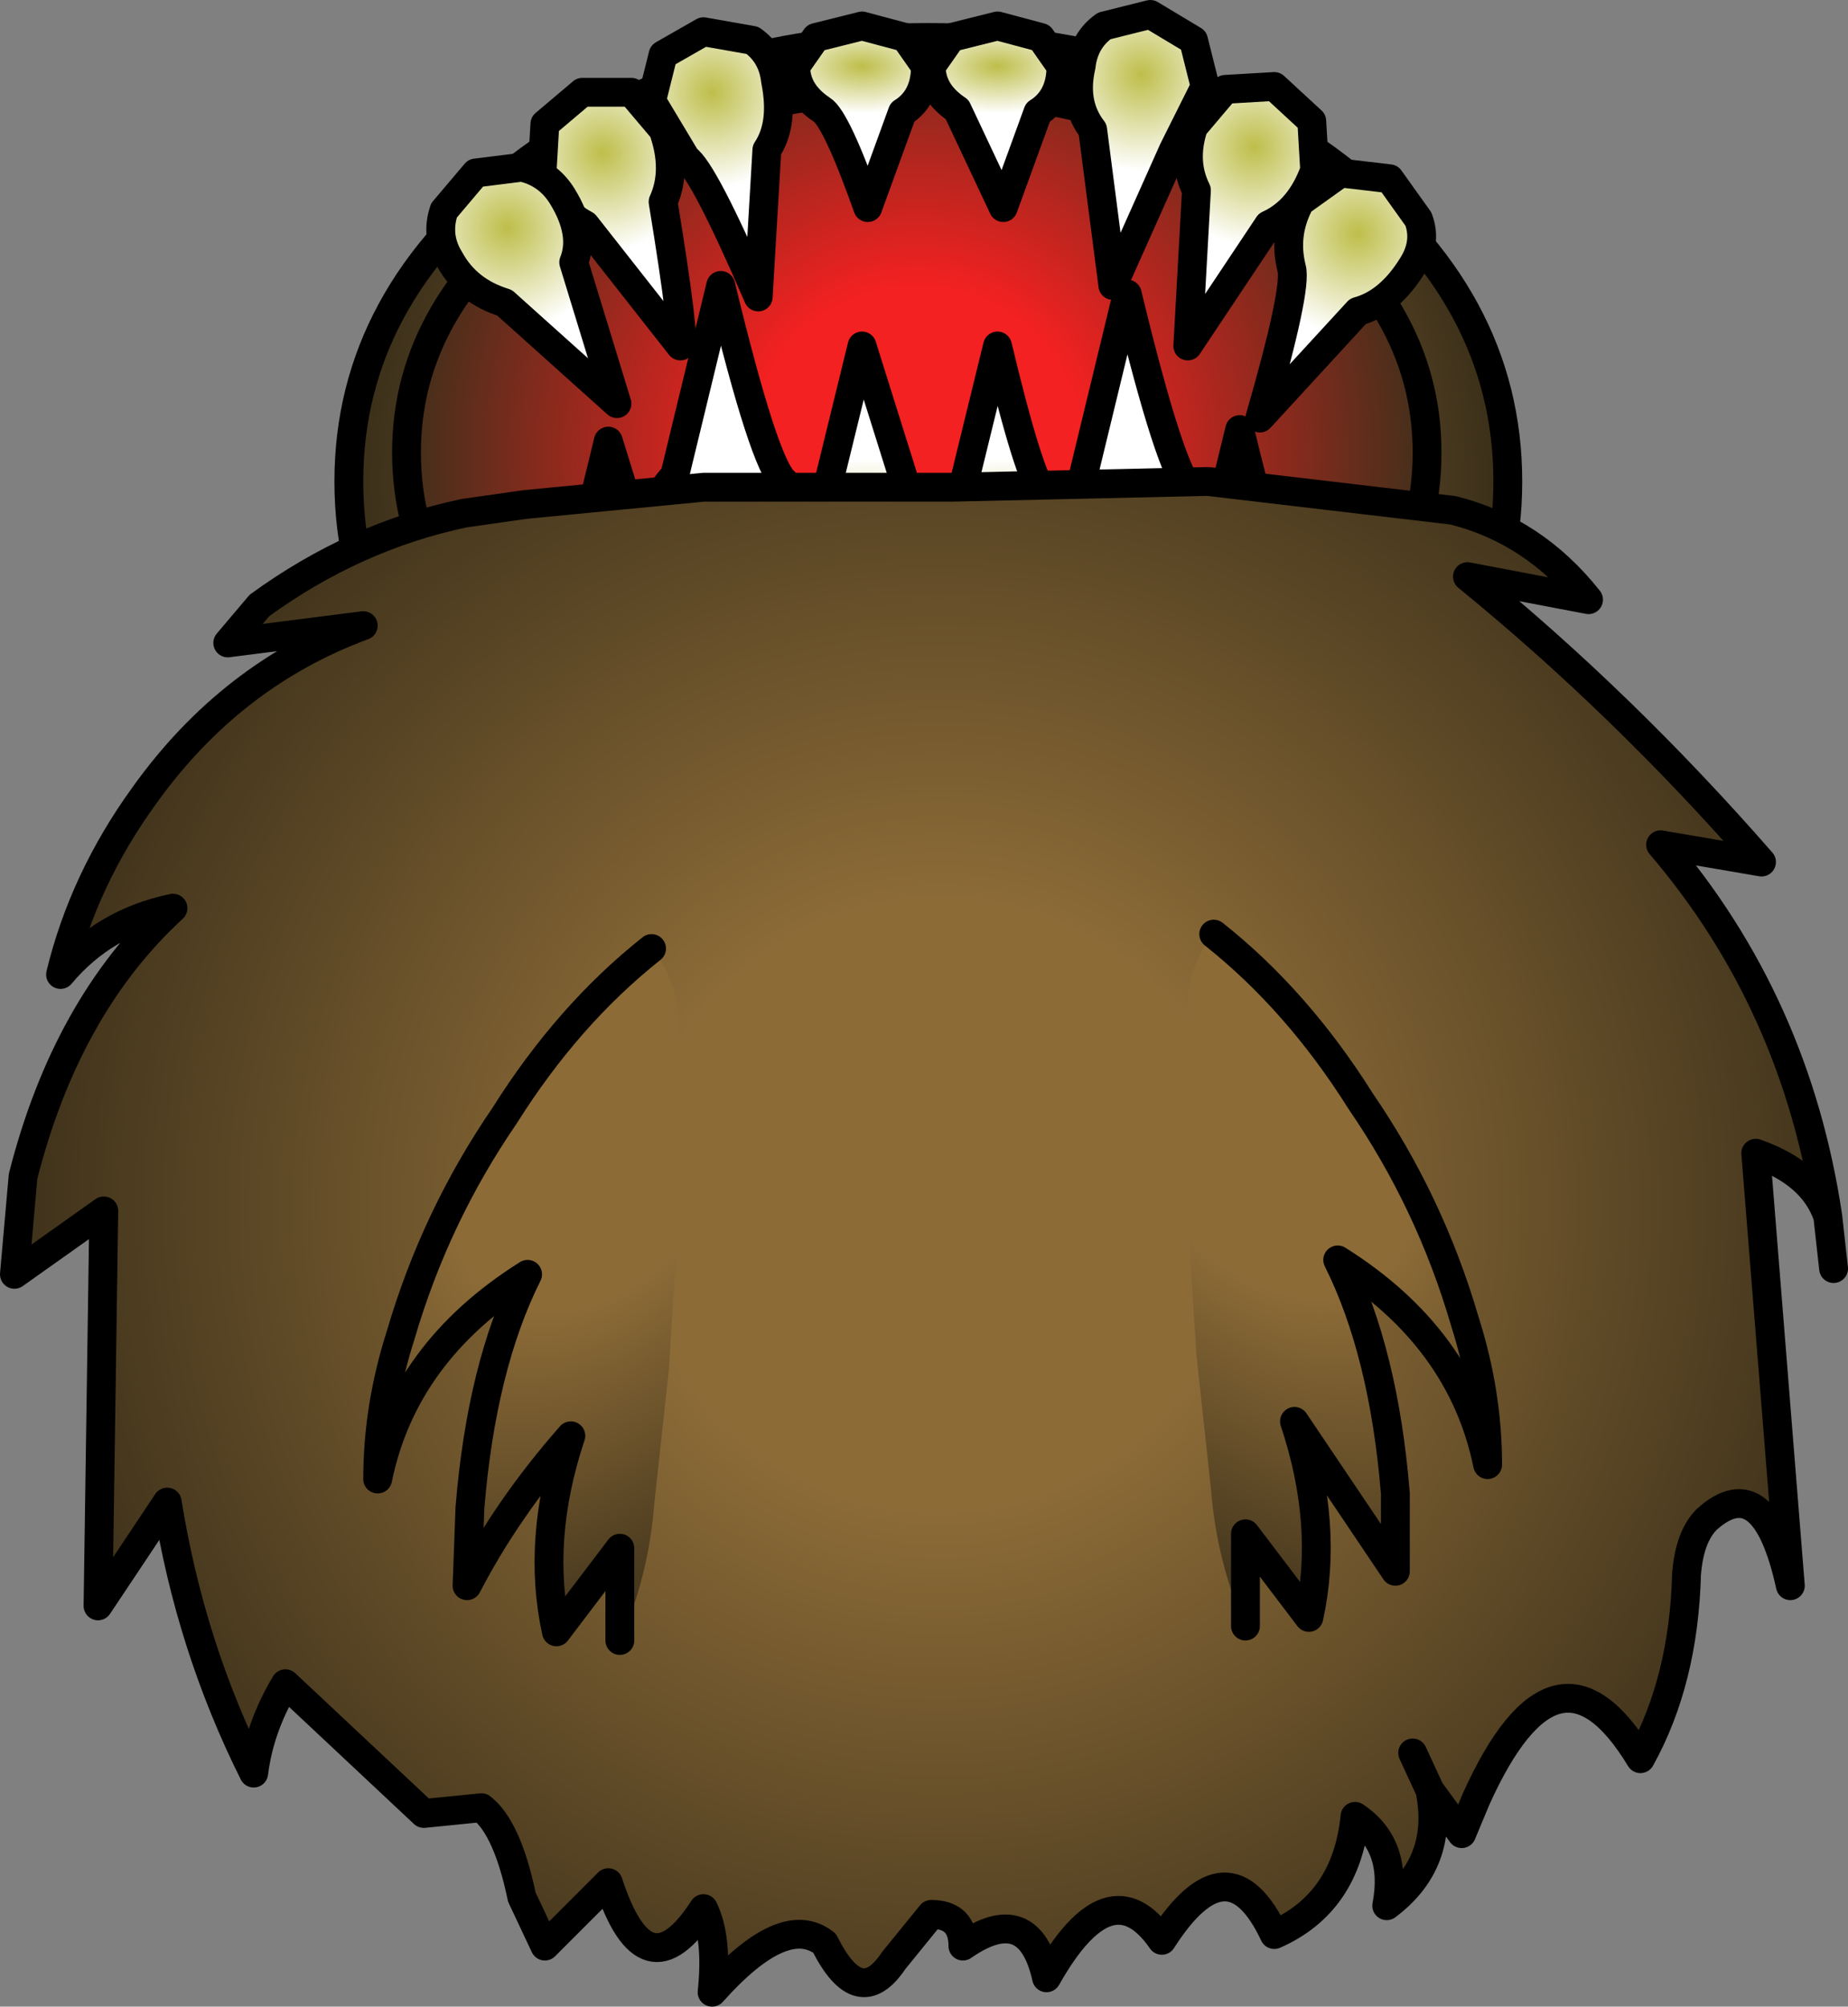 <?xml version="1.0" encoding="UTF-8" standalone="no"?>
<svg xmlns:xlink="http://www.w3.org/1999/xlink" height="34.8px" width="32.05px" xmlns="http://www.w3.org/2000/svg">
  <rect width="100%" height="100%" fill="#808080" stroke="none"/>
  <g transform="matrix(1.0, 0.0, 0.0, 1.0, 16.1, 17.8)">
    <path d="M-7.1 -14.9 Q-4.15 -17.15 0.0 -17.15 4.15 -17.15 7.1 -14.9 10.05 -12.65 10.05 -9.45 10.05 -6.25 7.1 -4.0 4.15 -1.75 0.0 -1.75 -4.15 -1.75 -7.1 -4.0 -10.05 -6.25 -10.05 -9.45 -10.05 -12.65 -7.1 -14.9 M-9.05 -9.95 Q-9.05 -7.35 -6.45 -5.5 -3.85 -3.65 -0.2 -3.65 3.45 -3.65 6.05 -5.5 8.65 -7.35 8.65 -9.95 8.65 -12.55 6.05 -14.4 3.45 -16.25 -0.2 -16.25 -3.85 -16.25 -6.45 -14.4 -9.05 -12.55 -9.05 -9.95" fill="url(#gradient0)" fill-rule="evenodd" stroke="none"/>
    <path d="M-9.05 -9.95 Q-9.05 -12.55 -6.45 -14.4 -3.85 -16.25 -0.2 -16.25 3.45 -16.25 6.05 -14.4 8.65 -12.55 8.65 -9.95 8.65 -7.35 6.05 -5.5 3.45 -3.65 -0.2 -3.65 -3.85 -3.65 -6.45 -5.5 -9.05 -7.35 -9.05 -9.95" fill="url(#gradient1)" fill-rule="evenodd" stroke="none"/>
    <path d="M-7.1 -14.9 Q-4.15 -17.15 0.0 -17.15 4.15 -17.15 7.1 -14.9 10.05 -12.65 10.05 -9.45 10.05 -6.25 7.1 -4.0 4.15 -1.75 0.0 -1.75 -4.15 -1.75 -7.1 -4.0 -10.05 -6.25 -10.05 -9.45 -10.05 -12.65 -7.1 -14.9 M-9.05 -9.95 Q-9.05 -12.55 -6.45 -14.4 -3.85 -16.25 -0.2 -16.25 3.45 -16.25 6.05 -14.4 8.65 -12.55 8.65 -9.95 8.65 -7.35 6.05 -5.5 3.45 -3.65 -0.2 -3.65 -3.85 -3.65 -6.45 -5.5 -9.05 -7.35 -9.05 -9.95 Z" fill="none" stroke="#000000" stroke-linecap="round" stroke-linejoin="round" stroke-width="0.5"/>
    <path d="M-4.8 -16.05 L-4.6 -16.85 -3.9 -17.25 -3.05 -17.1 Q-2.7 -16.85 -2.65 -16.4 -2.5 -15.65 -2.8 -15.2 L-2.95 -12.65 Q-3.9 -14.85 -4.2 -15.05 L-4.8 -16.05" fill="url(#gradient2)" fill-rule="evenodd" stroke="none"/>
    <path d="M-4.8 -16.05 L-4.6 -16.85 -3.9 -17.25 -3.05 -17.1 Q-2.7 -16.85 -2.65 -16.4 -2.5 -15.65 -2.8 -15.2 L-2.95 -12.65 Q-3.9 -14.85 -4.2 -15.05 L-4.8 -16.05 Z" fill="none" stroke="#000000" stroke-linecap="round" stroke-linejoin="round" stroke-width="0.5"/>
    <path d="M6.45 -14.3 L7.15 -14.8 8.0 -14.7 8.5 -14.0 Q8.65 -13.6 8.4 -13.2 8.0 -12.55 7.45 -12.4 L5.75 -10.55 Q6.4 -12.8 6.3 -13.15 6.15 -13.75 6.45 -14.3" fill="url(#gradient3)" fill-rule="evenodd" stroke="none"/>
    <path d="M6.45 -14.3 L7.15 -14.8 8.0 -14.7 8.5 -14.0 Q8.65 -13.6 8.4 -13.2 8.0 -12.55 7.45 -12.4 L5.75 -10.55 Q6.4 -12.8 6.3 -13.15 6.15 -13.75 6.45 -14.3 Z" fill="none" stroke="#000000" stroke-linecap="round" stroke-linejoin="round" stroke-width="0.5"/>
    <path d="M-2.3 -16.65 L-1.95 -17.15 -1.15 -17.35 -0.4 -17.15 -0.05 -16.65 Q-0.05 -16.1 -0.45 -15.85 L-1.05 -14.2 Q-1.6 -15.75 -1.85 -15.9 -2.3 -16.2 -2.3 -16.65" fill="url(#gradient4)" fill-rule="evenodd" stroke="none"/>
    <path d="M-2.3 -16.65 L-1.95 -17.15 -1.15 -17.35 -0.4 -17.15 -0.05 -16.65 Q-0.05 -16.1 -0.45 -15.85 L-1.05 -14.2 Q-1.6 -15.75 -1.85 -15.9 -2.3 -16.2 -2.3 -16.65 Z" fill="none" stroke="#000000" stroke-linecap="round" stroke-linejoin="round" stroke-width="0.5"/>
    <path d="M0.05 -16.65 L0.4 -17.15 1.2 -17.35 1.95 -17.15 2.3 -16.65 Q2.3 -16.1 1.9 -15.85 L1.3 -14.2 0.5 -15.9 Q0.05 -16.2 0.05 -16.65" fill="url(#gradient5)" fill-rule="evenodd" stroke="none"/>
    <path d="M0.05 -16.65 L0.4 -17.15 1.2 -17.35 1.95 -17.15 2.3 -16.65 Q2.3 -16.1 1.9 -15.85 L1.3 -14.2 0.5 -15.9 Q0.05 -16.2 0.05 -16.65 Z" fill="none" stroke="#000000" stroke-linecap="round" stroke-linejoin="round" stroke-width="0.5"/>
    <path d="M2.65 -16.65 Q2.7 -17.1 3.05 -17.35 L3.85 -17.55 4.6 -17.1 4.8 -16.3 4.25 -15.2 3.2 -12.85 2.85 -15.55 Q2.5 -16.0 2.65 -16.65" fill="url(#gradient6)" fill-rule="evenodd" stroke="none"/>
    <path d="M2.65 -16.65 Q2.7 -17.1 3.05 -17.35 L3.85 -17.55 4.6 -17.1 4.8 -16.3 4.25 -15.2 3.2 -12.85 2.85 -15.55 Q2.5 -16.0 2.65 -16.65 Z" fill="none" stroke="#000000" stroke-linecap="round" stroke-linejoin="round" stroke-width="0.5"/>
    <path d="M-6.7 -14.8 L-6.65 -15.65 -6.0 -16.2 -5.15 -16.2 -4.6 -15.55 Q-4.35 -14.85 -4.6 -14.3 -4.2 -11.85 -4.3 -11.8 L-5.95 -13.9 Q-6.5 -14.2 -6.7 -14.8" fill="url(#gradient7)" fill-rule="evenodd" stroke="none"/>
    <path d="M-6.7 -14.8 L-6.65 -15.65 -6.0 -16.2 -5.15 -16.2 -4.6 -15.55 Q-4.35 -14.85 -4.6 -14.3 -4.2 -11.85 -4.3 -11.8 L-5.95 -13.9 Q-6.5 -14.2 -6.7 -14.8 Z" fill="none" stroke="#000000" stroke-linecap="round" stroke-linejoin="round" stroke-width="0.5"/>
    <path d="M4.6 -15.6 L5.15 -16.25 6.0 -16.3 6.65 -15.7 6.7 -14.85 Q6.45 -14.15 5.9 -13.9 L4.5 -11.8 4.65 -14.5 Q4.4 -15.0 4.6 -15.6" fill="url(#gradient8)" fill-rule="evenodd" stroke="none"/>
    <path d="M4.6 -15.6 L5.15 -16.25 6.0 -16.3 6.65 -15.7 6.7 -14.85 Q6.45 -14.15 5.9 -13.9 L4.5 -11.8 4.65 -14.5 Q4.4 -15.0 4.6 -15.6 Z" fill="none" stroke="#000000" stroke-linecap="round" stroke-linejoin="round" stroke-width="0.5"/>
    <path d="M-8.3 -13.3 Q-8.55 -13.7 -8.4 -14.15 L-7.85 -14.8 -7.05 -14.9 Q-6.6 -14.8 -6.35 -14.4 -5.95 -13.75 -6.15 -13.25 L-5.4 -10.8 -7.35 -12.55 Q-8.0 -12.75 -8.3 -13.3" fill="url(#gradient9)" fill-rule="evenodd" stroke="none"/>
    <path d="M-8.3 -13.3 Q-8.55 -13.7 -8.4 -14.15 L-7.85 -14.8 -7.05 -14.9 Q-6.6 -14.8 -6.35 -14.4 -5.95 -13.75 -6.15 -13.25 L-5.4 -10.8 -7.35 -12.55 Q-8.0 -12.75 -8.3 -13.3 Z" fill="none" stroke="#000000" stroke-linecap="round" stroke-linejoin="round" stroke-width="0.5"/>
    <path d="M0.1 -8.2 Q0.1 -7.75 -0.25 -7.45 -0.6 -7.1 -1.05 -7.1 -1.5 -7.1 -1.8 -7.45 -2.15 -7.75 -2.15 -8.2 -2.15 -8.95 -1.75 -9.35 L-1.15 -11.8 -0.35 -9.25 Q0.1 -8.85 0.1 -8.2" fill="url(#gradient10)" fill-rule="evenodd" stroke="none"/>
    <path d="M0.1 -8.2 Q0.1 -7.75 -0.25 -7.45 -0.6 -7.1 -1.05 -7.1 -1.5 -7.1 -1.8 -7.45 -2.15 -7.75 -2.15 -8.2 -2.15 -8.95 -1.75 -9.35 L-1.15 -11.8 -0.35 -9.25 Q0.1 -8.85 0.1 -8.2 Z" fill="none" stroke="#000000" stroke-linecap="round" stroke-linejoin="round" stroke-width="0.5"/>
    <path d="M2.45 -8.2 Q2.45 -7.75 2.1 -7.45 1.75 -7.1 1.3 -7.1 0.85 -7.1 0.55 -7.45 0.2 -7.75 0.2 -8.2 0.2 -8.95 0.6 -9.35 L1.2 -11.8 Q1.75 -9.5 2.0 -9.25 L2.45 -8.2" fill="url(#gradient11)" fill-rule="evenodd" stroke="none"/>
    <path d="M2.45 -8.2 Q2.45 -7.75 2.1 -7.45 1.75 -7.1 1.3 -7.1 0.85 -7.1 0.55 -7.45 0.2 -7.75 0.2 -8.2 0.2 -8.95 0.6 -9.35 L1.2 -11.8 Q1.75 -9.5 2.0 -9.25 L2.45 -8.2 Z" fill="none" stroke="#000000" stroke-linecap="round" stroke-linejoin="round" stroke-width="0.5"/>
    <path d="M-1.95 -8.0 Q-1.95 -7.4 -2.4 -7.0 -2.85 -6.55 -3.45 -6.55 -4.05 -6.55 -4.5 -7.0 -4.9 -7.4 -4.9 -8.0 -4.9 -9.05 -4.4 -9.55 L-3.6 -12.85 Q-2.85 -9.75 -2.5 -9.45 -1.95 -8.85 -1.95 -8.0" fill="url(#gradient12)" fill-rule="evenodd" stroke="none"/>
    <path d="M-1.95 -8.0 Q-1.95 -7.4 -2.4 -7.0 -2.85 -6.55 -3.45 -6.55 -4.05 -6.55 -4.5 -7.0 -4.9 -7.4 -4.9 -8.0 -4.9 -9.05 -4.4 -9.55 L-3.6 -12.85 Q-2.85 -9.75 -2.5 -9.45 -1.95 -8.85 -1.95 -8.0 Z" fill="none" stroke="#000000" stroke-linecap="round" stroke-linejoin="round" stroke-width="0.5"/>
    <path d="M5.1 -7.85 L4.65 -6.85 Q4.2 -6.4 3.6 -6.4 3.0 -6.4 2.55 -6.85 2.15 -7.25 2.15 -7.85 2.15 -8.9 2.65 -9.4 L3.45 -12.7 Q4.2 -9.6 4.55 -9.3 5.1 -8.7 5.1 -7.85" fill="url(#gradient13)" fill-rule="evenodd" stroke="none"/>
    <path d="M5.1 -7.85 L4.65 -6.85 Q4.2 -6.4 3.6 -6.4 3.0 -6.4 2.55 -6.85 2.15 -7.25 2.15 -7.85 2.15 -8.9 2.65 -9.4 L3.45 -12.7 Q4.2 -9.6 4.55 -9.3 5.1 -8.7 5.1 -7.85 Z" fill="none" stroke="#000000" stroke-linecap="round" stroke-linejoin="round" stroke-width="0.5"/>
    <path d="M-4.55 -7.15 Q-4.55 -6.75 -4.8 -6.5 -5.1 -6.25 -5.45 -6.25 L-6.1 -6.5 Q-6.4 -6.75 -6.4 -7.15 -6.4 -7.8 -6.05 -8.1 L-5.55 -10.15 -4.9 -8.05 Q-4.55 -7.7 -4.55 -7.15" fill="url(#gradient14)" fill-rule="evenodd" stroke="none"/>
    <path d="M-4.55 -7.15 Q-4.55 -6.75 -4.8 -6.5 -5.1 -6.25 -5.45 -6.25 L-6.1 -6.5 Q-6.4 -6.75 -6.4 -7.15 -6.4 -7.8 -6.05 -8.1 L-5.55 -10.15 -4.9 -8.05 Q-4.55 -7.7 -4.55 -7.15 Z" fill="none" stroke="#000000" stroke-linecap="round" stroke-linejoin="round" stroke-width="0.5"/>
    <path d="M6.4 -7.35 L6.15 -6.7 5.5 -6.45 Q5.1 -6.45 4.85 -6.7 4.55 -6.95 4.55 -7.35 4.55 -8.0 4.9 -8.3 L5.4 -10.35 Q5.85 -8.45 6.05 -8.25 6.4 -7.9 6.4 -7.35" fill="url(#gradient15)" fill-rule="evenodd" stroke="none"/>
    <path d="M6.4 -7.35 L6.15 -6.7 5.5 -6.45 Q5.1 -6.45 4.85 -6.7 4.55 -6.95 4.55 -7.35 4.55 -8.0 4.9 -8.3 L5.4 -10.35 Q5.85 -8.45 6.05 -8.25 6.4 -7.9 6.4 -7.35 Z" fill="none" stroke="#000000" stroke-linecap="round" stroke-linejoin="round" stroke-width="0.5"/>
    <path d="M15.6 3.3 Q15.35 2.55 14.35 2.2 L14.95 9.7 Q14.5 7.65 13.5 8.55 13.2 8.85 13.15 9.5 13.1 11.35 12.35 12.7 10.9 10.3 9.5 13.4 L9.25 14.0 8.7 13.25 Q8.95 14.5 7.95 15.25 8.15 14.2 7.4 13.7 7.25 15.2 6.0 15.75 5.2 14.05 4.05 15.85 3.15 14.55 2.05 16.5 1.75 15.15 0.6 15.95 0.6 15.4 0.05 15.4 L-0.6 16.2 Q-1.2 17.1 -1.8 15.9 -2.5 15.35 -3.75 16.75 -3.65 15.8 -3.9 15.3 -4.9 16.85 -5.55 14.85 L-6.65 15.95 -7.05 15.1 Q-7.3 13.9 -7.75 13.55 L-8.75 13.65 -11.15 11.4 Q-11.6 12.15 -11.7 12.95 -12.8 10.75 -13.2 8.25 L-14.4 10.05 -14.3 3.2 -15.85 4.3 -15.7 2.6 Q-14.95 -0.35 -13.1 -2.05 -14.3 -1.8 -15.05 -0.9 -14.65 -2.55 -13.6 -4.0 -12.1 -6.1 -9.8 -6.95 L-12.15 -6.65 -11.6 -7.3 Q-9.95 -8.5 -8.05 -8.9 L-7.0 -9.05 -3.9 -9.35 0.4 -9.35 4.85 -9.45 9.1 -8.95 Q10.5 -8.6 11.45 -7.4 L9.35 -7.8 Q12.05 -5.6 14.45 -2.85 L12.7 -3.15 Q15.05 -0.4 15.6 3.3 M8.4 12.6 L8.7 13.25 8.4 12.6" fill="url(#gradient16)" fill-rule="evenodd" stroke="none"/>
    <path d="M15.6 3.3 Q15.35 2.55 14.35 2.2 L14.95 9.7 Q14.5 7.65 13.5 8.55 13.2 8.85 13.15 9.5 13.1 11.35 12.35 12.7 10.9 10.3 9.5 13.4 L9.25 14.0 8.7 13.25 Q8.95 14.5 7.95 15.25 8.15 14.2 7.4 13.7 7.25 15.2 6.0 15.75 5.2 14.05 4.05 15.85 3.15 14.55 2.05 16.5 1.75 15.15 0.6 15.95 0.6 15.4 0.05 15.4 L-0.6 16.2 Q-1.2 17.1 -1.8 15.9 -2.5 15.35 -3.75 16.75 -3.65 15.8 -3.9 15.3 -4.9 16.85 -5.55 14.85 L-6.65 15.95 -7.05 15.1 Q-7.3 13.9 -7.75 13.55 L-8.75 13.65 -11.15 11.4 Q-11.6 12.15 -11.7 12.95 -12.8 10.75 -13.2 8.25 L-14.4 10.05 -14.3 3.2 -15.85 4.3 -15.7 2.6 Q-14.95 -0.35 -13.1 -2.05 -14.3 -1.8 -15.05 -0.9 -14.65 -2.55 -13.6 -4.0 -12.1 -6.1 -9.8 -6.95 L-12.15 -6.65 -11.6 -7.3 Q-9.95 -8.5 -8.05 -8.9 L-7.0 -9.05 -3.9 -9.35 0.4 -9.35 4.85 -9.45 9.1 -8.95 Q10.5 -8.6 11.45 -7.4 L9.35 -7.8 Q12.05 -5.6 14.45 -2.85 L12.7 -3.15 Q15.05 -0.4 15.6 3.3 L15.7 4.2 M8.7 13.25 L8.4 12.6" fill="none" stroke="#000000" stroke-linecap="round" stroke-linejoin="round" stroke-width="0.5"/>
    <path d="M-4.8 -1.35 Q-4.35 -0.8 -4.35 -0.15 L-4.3 2.8 -4.5 5.95 -4.75 8.25 Q-4.85 9.55 -5.35 10.65 L-5.35 9.05 -6.45 10.5 Q-6.8 8.9 -6.2 7.1 -7.3 8.35 -8.0 9.7 L-7.95 8.35 Q-7.75 5.9 -6.95 4.3 -9.1 5.65 -9.55 7.85 -9.55 6.6 -9.15 5.35 -8.55 3.3 -7.35 1.55 -6.25 -0.2 -4.8 -1.35" fill="url(#gradient17)" fill-rule="evenodd" stroke="none"/>
    <path d="M-4.8 -1.35 Q-6.25 -0.2 -7.35 1.55 -8.55 3.3 -9.15 5.35 -9.55 6.6 -9.55 7.85 -9.1 5.65 -6.95 4.3 -7.75 5.9 -7.95 8.35 L-8.0 9.7 Q-7.3 8.35 -6.2 7.1 -6.8 8.9 -6.45 10.5 L-5.35 9.05 -5.35 10.65" fill="none" stroke="#000000" stroke-linecap="round" stroke-linejoin="round" stroke-width="0.5"/>
    <path d="M5.5 10.4 L5.5 8.8 6.6 10.25 Q6.95 8.65 6.35 6.85 L8.1 9.45 8.1 8.1 Q7.9 5.65 7.1 4.05 9.25 5.4 9.7 7.6 9.7 6.35 9.3 5.1 8.7 3.05 7.5 1.3 6.4 -0.45 4.95 -1.6 4.5 -1.05 4.5 -0.4 L4.45 2.55 4.65 5.7 4.9 8.0 Q5.0 9.3 5.5 10.4" fill="url(#gradient18)" fill-rule="evenodd" stroke="none"/>
    <path d="M4.95 -1.6 Q6.4 -0.45 7.5 1.3 8.7 3.05 9.3 5.1 9.7 6.35 9.7 7.6 9.25 5.4 7.1 4.05 7.9 5.65 8.1 8.1 L8.1 9.45 6.35 6.85 Q6.95 8.65 6.6 10.25 L5.5 8.8 5.5 10.4" fill="none" stroke="#000000" stroke-linecap="round" stroke-linejoin="round" stroke-width="0.5"/>
  </g>
  <defs>
    <radialGradient cx="0" cy="0" gradientTransform="matrix(0.012, 0.0, 0.0, 0.012, 0.0, -9.45)" gradientUnits="userSpaceOnUse" id="gradient0" r="819.2" spreadMethod="pad">
      <stop offset="0.322" stop-color="#8c6b37"/>
      <stop offset="1.0" stop-color="#3c301a"/>
    </radialGradient>
    <radialGradient cx="0" cy="0" gradientTransform="matrix(0.011, 0.0, 0.0, 0.011, -0.2, -9.95)" gradientUnits="userSpaceOnUse" id="gradient1" r="819.2" spreadMethod="pad">
      <stop offset="0.322" stop-color="#f32121"/>
      <stop offset="1.0" stop-color="#3c301a"/>
    </radialGradient>
    <radialGradient cx="0" cy="0" gradientTransform="matrix(-0.002, 3.0E-4, -3.0E-4, -0.002, -3.75, -16.2)" gradientUnits="userSpaceOnUse" id="gradient2" r="819.2" spreadMethod="pad">
      <stop offset="0.0" stop-color="#bebe4b"/>
      <stop offset="1.0" stop-color="#ffffff"/>
    </radialGradient>
    <radialGradient cx="0" cy="0" gradientTransform="matrix(-0.002, -9.0E-4, 9.0E-4, -0.002, 7.45, -13.75)" gradientUnits="userSpaceOnUse" id="gradient3" r="819.2" spreadMethod="pad">
      <stop offset="0.0" stop-color="#bebe4b"/>
      <stop offset="1.0" stop-color="#ffffff"/>
    </radialGradient>
    <radialGradient cx="0" cy="0" gradientTransform="matrix(-0.002, 0.0, 0.0, -0.001, -1.15, -16.65)" gradientUnits="userSpaceOnUse" id="gradient4" r="819.2" spreadMethod="pad">
      <stop offset="0.0" stop-color="#bebe4b"/>
      <stop offset="1.0" stop-color="#ffffff"/>
    </radialGradient>
    <radialGradient cx="0" cy="0" gradientTransform="matrix(-0.002, 0.0, 0.0, -0.001, 1.2, -16.65)" gradientUnits="userSpaceOnUse" id="gradient5" r="819.2" spreadMethod="pad">
      <stop offset="0.0" stop-color="#bebe4b"/>
      <stop offset="1.0" stop-color="#ffffff"/>
    </radialGradient>
    <radialGradient cx="0" cy="0" gradientTransform="matrix(-0.002, -3.0E-4, 3.0E-4, -0.002, 3.7, -16.5)" gradientUnits="userSpaceOnUse" id="gradient6" r="819.2" spreadMethod="pad">
      <stop offset="0.0" stop-color="#bebe4b"/>
      <stop offset="1.0" stop-color="#ffffff"/>
    </radialGradient>
    <radialGradient cx="0" cy="0" gradientTransform="matrix(-0.002, 6.0E-4, -6.0E-4, -0.002, -5.65, -15.15)" gradientUnits="userSpaceOnUse" id="gradient7" r="819.2" spreadMethod="pad">
      <stop offset="0.0" stop-color="#bebe4b"/>
      <stop offset="1.0" stop-color="#ffffff"/>
    </radialGradient>
    <radialGradient cx="0" cy="0" gradientTransform="matrix(-0.002, -6.0E-4, 6.0E-4, -0.002, 5.65, -15.25)" gradientUnits="userSpaceOnUse" id="gradient8" r="819.2" spreadMethod="pad">
      <stop offset="0.0" stop-color="#bebe4b"/>
      <stop offset="1.0" stop-color="#ffffff"/>
    </radialGradient>
    <radialGradient cx="0" cy="0" gradientTransform="matrix(-0.002, 9.0E-4, -9.0E-4, -0.002, -7.3, -13.85)" gradientUnits="userSpaceOnUse" id="gradient9" r="819.2" spreadMethod="pad">
      <stop offset="0.0" stop-color="#bebe4b"/>
      <stop offset="1.0" stop-color="#ffffff"/>
    </radialGradient>
    <radialGradient cx="0" cy="0" gradientTransform="matrix(0.002, 0.0, 0.0, 0.002, -1.05, -8.2)" gradientUnits="userSpaceOnUse" id="gradient10" r="819.2" spreadMethod="pad">
      <stop offset="0.0" stop-color="#bebe4b"/>
      <stop offset="1.0" stop-color="#ffffff"/>
    </radialGradient>
    <radialGradient cx="0" cy="0" gradientTransform="matrix(0.002, 0.0, 0.0, 0.002, 1.3, -8.2)" gradientUnits="userSpaceOnUse" id="gradient11" r="819.2" spreadMethod="pad">
      <stop offset="0.0" stop-color="#bebe4b"/>
      <stop offset="1.0" stop-color="#ffffff"/>
    </radialGradient>
    <radialGradient cx="0" cy="0" gradientTransform="matrix(0.002, 0.0, 0.0, 0.002, -3.45, -8.0)" gradientUnits="userSpaceOnUse" id="gradient12" r="819.2" spreadMethod="pad">
      <stop offset="0.0" stop-color="#bebe4b"/>
      <stop offset="1.0" stop-color="#ffffff"/>
    </radialGradient>
    <radialGradient cx="0" cy="0" gradientTransform="matrix(0.002, 0.0, 0.0, 0.002, 3.6, -7.85)" gradientUnits="userSpaceOnUse" id="gradient13" r="819.2" spreadMethod="pad">
      <stop offset="0.0" stop-color="#bebe4b"/>
      <stop offset="1.0" stop-color="#ffffff"/>
    </radialGradient>
    <radialGradient cx="0" cy="0" gradientTransform="matrix(0.002, 0.0, 0.0, 0.002, -5.45, -7.15)" gradientUnits="userSpaceOnUse" id="gradient14" r="819.2" spreadMethod="pad">
      <stop offset="0.0" stop-color="#bebe4b"/>
      <stop offset="1.0" stop-color="#ffffff"/>
    </radialGradient>
    <radialGradient cx="0" cy="0" gradientTransform="matrix(0.002, 0.0, 0.0, 0.002, 5.5, -7.35)" gradientUnits="userSpaceOnUse" id="gradient15" r="819.2" spreadMethod="pad">
      <stop offset="0.0" stop-color="#bebe4b"/>
      <stop offset="1.0" stop-color="#ffffff"/>
    </radialGradient>
    <radialGradient cx="0" cy="0" gradientTransform="matrix(0.02, 0.0, 0.0, 0.02, 0.2, 3.1)" gradientUnits="userSpaceOnUse" id="gradient16" r="819.2" spreadMethod="pad">
      <stop offset="0.322" stop-color="#8c6b37"/>
      <stop offset="1.0" stop-color="#3c301a"/>
    </radialGradient>
    <radialGradient cx="0" cy="0" gradientTransform="matrix(0.01, -0.004, 0.0, 0.011, -5.65, 1.85)" gradientUnits="userSpaceOnUse" id="gradient17" r="819.2" spreadMethod="pad">
      <stop offset="0.322" stop-color="#8c6b37"/>
      <stop offset="1.0" stop-color="#3c301a"/>
    </radialGradient>
    <radialGradient cx="0" cy="0" gradientTransform="matrix(-0.01, -0.004, 0.0, 0.011, 5.8, 1.6)" gradientUnits="userSpaceOnUse" id="gradient18" r="819.2" spreadMethod="pad">
      <stop offset="0.322" stop-color="#8c6b37"/>
      <stop offset="1.0" stop-color="#3c301a"/>
    </radialGradient>
  </defs>
</svg>
